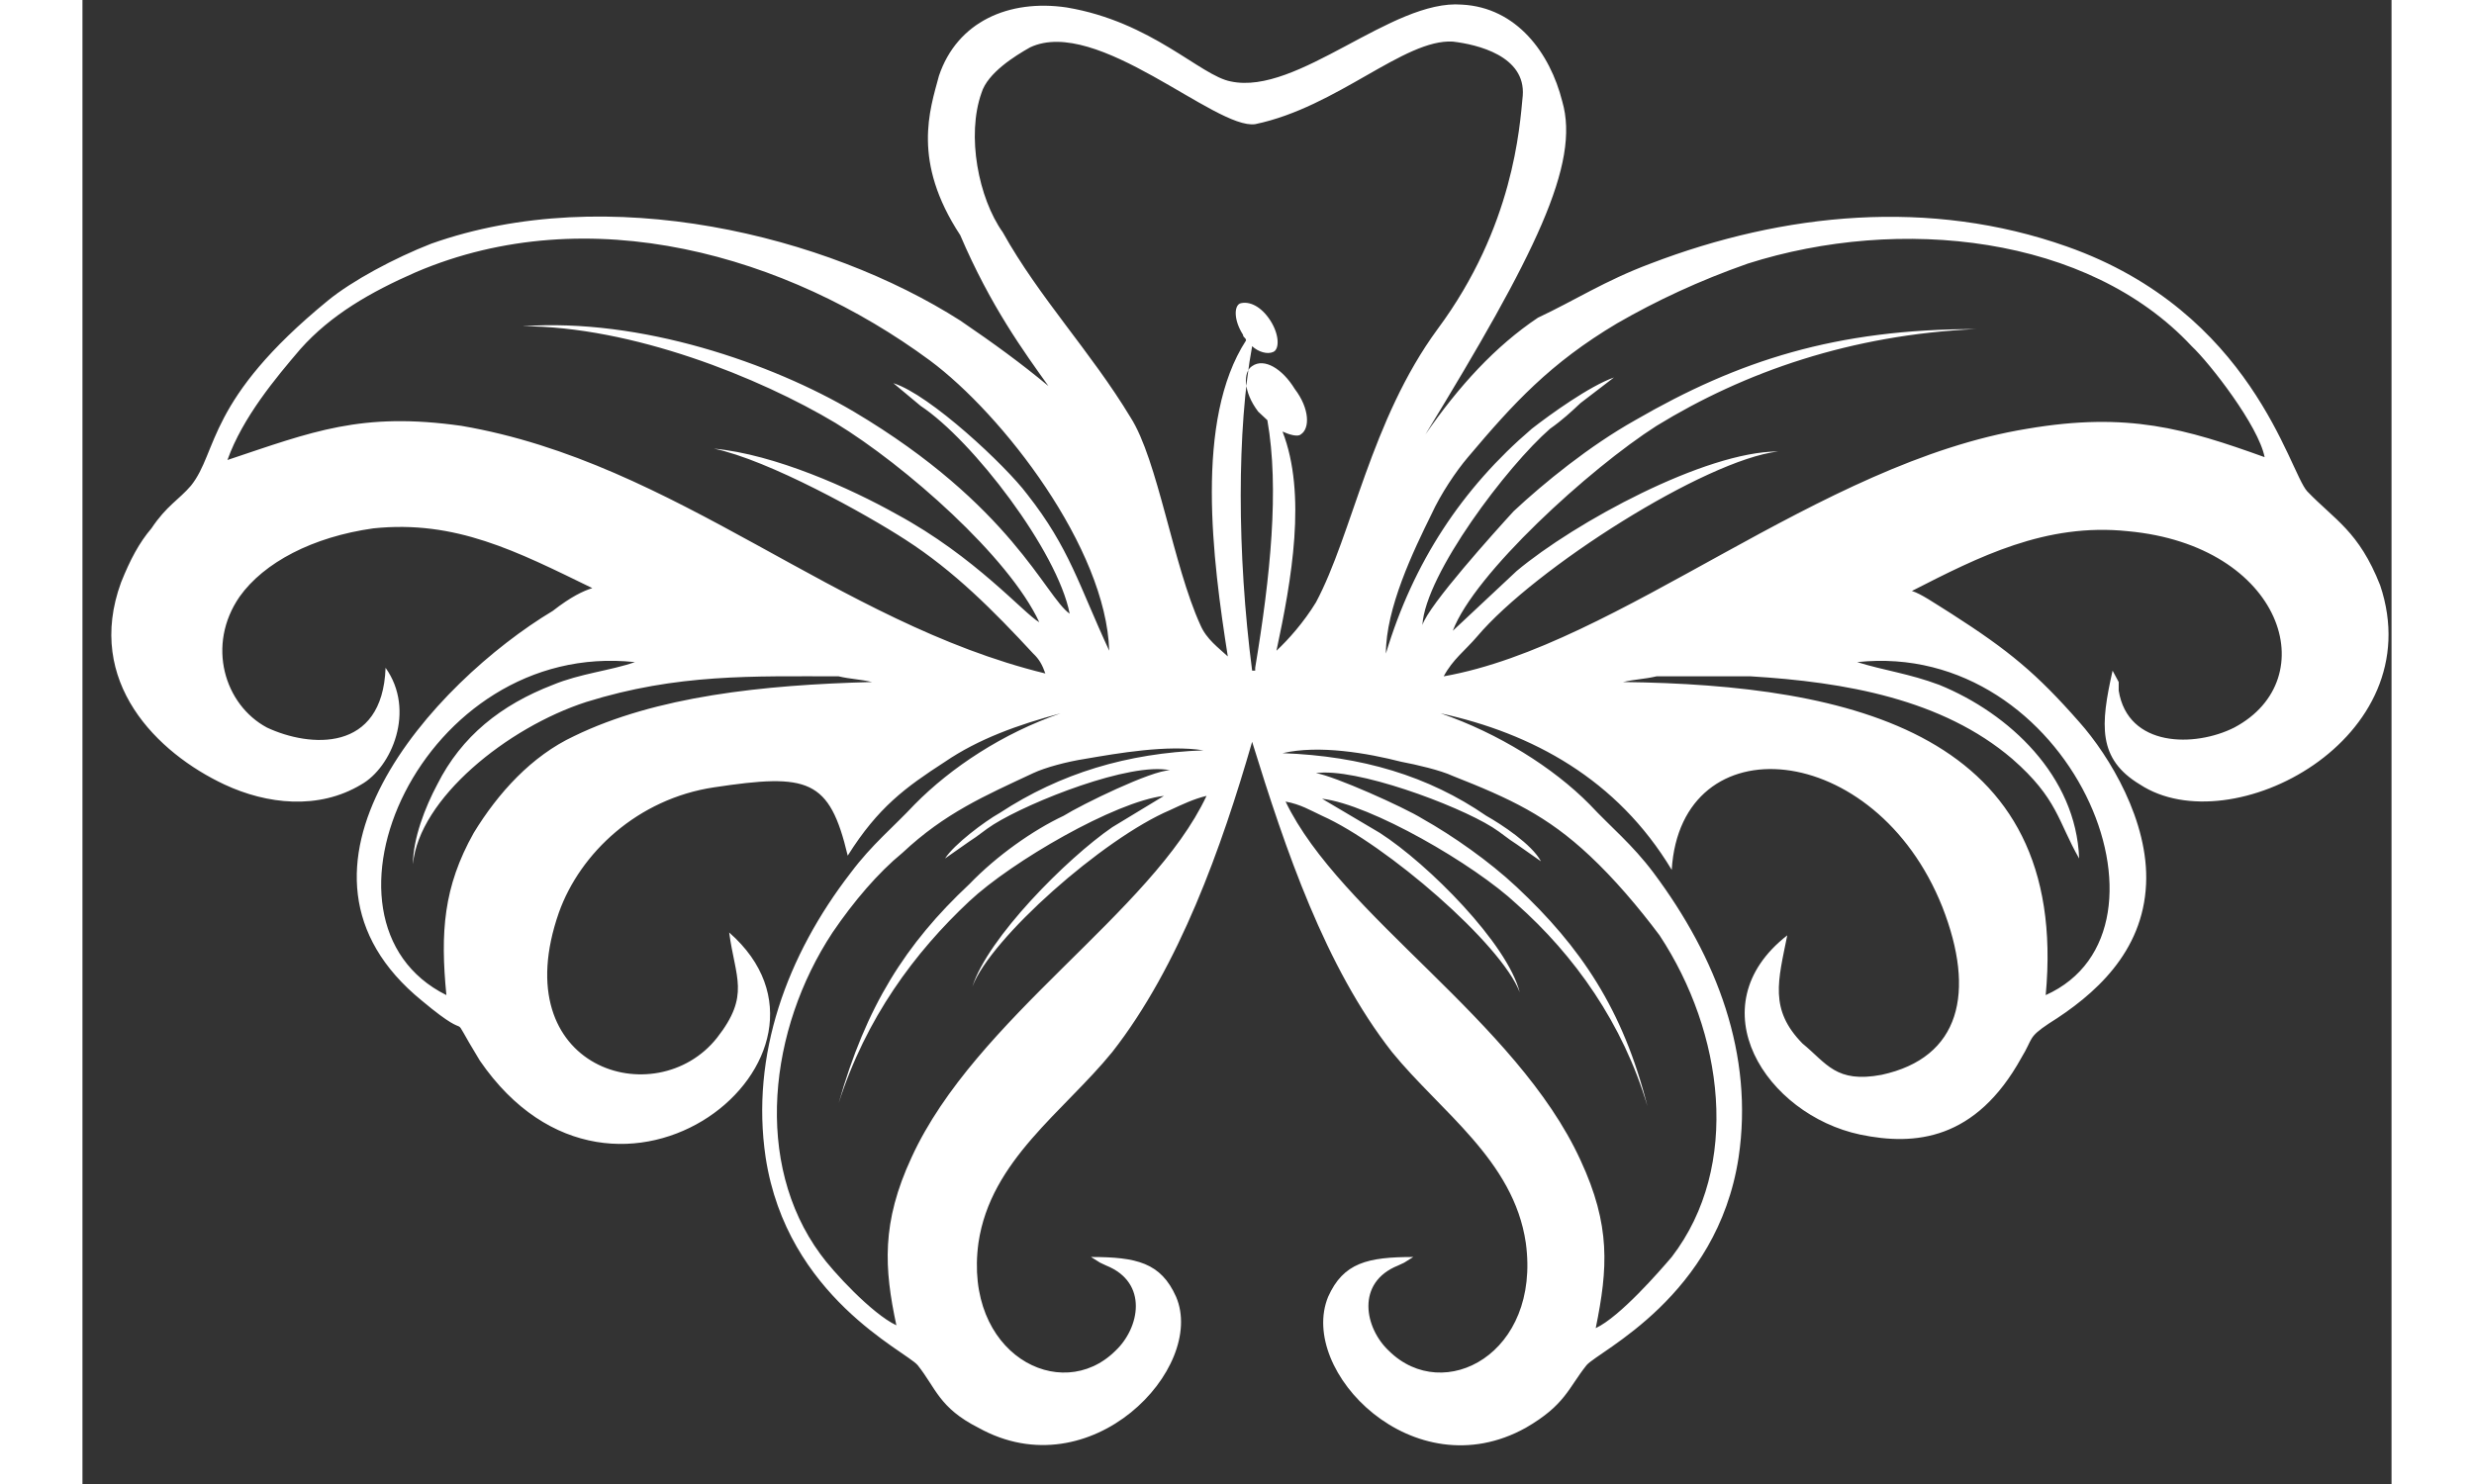 <svg width="50" height="30" viewBox="0 0 56 36" fill="none" xmlns="http://www.w3.org/2000/svg">
<rect x="0" y="0" width="56" height="36" fill="#333333" stroke="none"/>
<path fill-rule="evenodd" clip-rule="evenodd" d="M53.955 11.919C53.512 11.436 52.627 7.569 48.129 5.981C44.811 4.807 41.271 5.152 38.027 6.395C36.921 6.809 36.183 7.293 35.298 7.707C34.266 8.398 33.381 9.364 32.57 10.538C35.225 6.188 36.331 3.978 35.888 2.459C35.593 1.286 34.782 0.181 33.455 0.112C31.759 -0.026 29.473 2.321 27.851 1.976C27.113 1.838 25.933 0.526 23.869 0.181C22.468 -0.026 21.214 0.526 20.772 1.838C20.55 2.667 20.108 3.909 21.288 5.705C22.025 7.431 22.836 8.536 23.426 9.364C22.763 8.812 22.099 8.329 21.288 7.776C18.043 5.705 12.734 4.393 8.457 5.912C7.572 6.257 6.54 6.809 5.95 7.293C3 9.709 3.295 10.952 2.632 11.781C2.337 12.126 2.042 12.264 1.673 12.817C1.378 13.162 1.157 13.576 0.936 14.129C0.051 16.545 1.82 18.271 3.443 19.031C4.475 19.514 5.729 19.652 6.761 19.031C7.498 18.617 8.088 17.236 7.351 16.2C7.277 18.271 5.507 18.133 4.475 17.65C3.443 17.098 3 15.648 3.811 14.474C4.401 13.645 5.581 13.024 7.056 12.817C9.047 12.61 10.522 13.369 12.365 14.267C12.144 14.336 11.849 14.474 11.407 14.819C8.531 16.545 4.328 21.102 8.236 24.279C9.637 25.452 8.752 24.279 9.637 25.729C12.955 30.562 19.076 25.59 15.684 22.621C15.831 23.726 16.2 24.14 15.389 25.176C13.914 27.04 10.227 25.936 11.554 22.138C12.07 20.688 13.471 19.376 15.315 19.1C17.601 18.755 18.117 18.893 18.559 20.757C19.297 19.583 19.96 19.1 20.919 18.479C21.73 17.926 22.689 17.581 23.721 17.305C22.32 17.788 21.067 18.617 20.182 19.514C19.666 20.067 19.149 20.481 18.633 21.171C17.085 23.174 16.2 25.59 16.568 28.076C17.085 31.459 19.96 32.771 20.255 33.117C20.698 33.669 20.772 34.152 21.73 34.636C24.459 36.155 27.261 33.186 26.523 31.459C26.155 30.631 25.565 30.493 24.459 30.493L24.68 30.631L24.827 30.7C25.86 31.114 25.639 32.219 25.049 32.771C23.721 34.083 21.361 32.84 21.73 30.148C22.025 28.145 23.795 26.971 24.975 25.521C26.597 23.45 27.63 20.55 28.367 17.995C29.178 20.619 30.137 23.45 31.759 25.521C32.939 26.971 34.709 28.145 35.004 30.148C35.372 32.84 33.013 34.083 31.685 32.771C31.095 32.219 30.874 31.114 31.906 30.7L32.054 30.631L32.275 30.493C31.169 30.493 30.579 30.631 30.21 31.459C29.473 33.255 32.275 36.155 35.004 34.636C35.962 34.083 36.036 33.669 36.478 33.117C36.773 32.771 39.649 31.459 40.165 28.076C40.534 25.59 39.649 23.243 38.101 21.171C37.584 20.481 37.068 20.067 36.552 19.514C35.667 18.617 34.34 17.788 32.939 17.305C35.151 17.788 37.216 18.893 38.543 21.102C38.764 17.512 43.484 17.926 45.106 22C45.917 24.071 45.548 25.66 43.631 26.074C42.525 26.281 42.304 25.798 41.714 25.314C40.903 24.486 41.124 23.795 41.345 22.69C39.133 24.417 40.829 27.04 43.115 27.524C44.442 27.8 45.917 27.662 47.023 25.66C47.318 25.176 47.171 25.176 47.687 24.831C48.793 24.14 49.973 23.105 50.047 21.448C50.12 19.928 49.162 18.34 48.424 17.512C47.392 16.338 46.728 15.786 45.327 14.888C44.885 14.612 44.59 14.405 44.368 14.336C45.991 13.507 47.613 12.678 49.604 12.886C53.365 13.231 54.397 16.476 52.185 17.65C51.226 18.133 49.604 18.133 49.383 16.752C49.383 16.683 49.383 16.545 49.383 16.545L49.235 16.269C48.94 17.581 48.867 18.41 49.899 19.031C52.111 20.481 56.978 17.926 55.724 14.198C55.208 12.886 54.618 12.61 53.955 11.919ZM21.804 2.252C21.951 1.769 22.615 1.355 22.984 1.148C24.606 0.388 27.482 3.15 28.441 3.012C30.432 2.598 32.054 0.94 33.234 1.009C33.824 1.078 35.004 1.355 34.93 2.321C34.856 3.081 34.709 5.498 32.865 7.983C31.243 10.193 30.8 12.955 29.915 14.612C29.62 15.095 29.252 15.509 28.957 15.786C29.326 14.059 29.694 11.988 29.104 10.469C29.252 10.538 29.473 10.607 29.547 10.538C29.768 10.4 29.768 9.917 29.399 9.433C29.104 8.95 28.662 8.674 28.367 8.881C28.146 9.019 28.146 9.502 28.514 9.986C28.588 10.055 28.662 10.124 28.736 10.193C29.03 11.85 28.809 13.99 28.441 16.2C28.441 16.2 28.441 16.2 28.441 16.269C28.441 16.269 28.441 16.269 28.367 16.269C27.998 13.438 27.998 10.4 28.367 8.398C28.514 8.536 28.736 8.605 28.883 8.536C29.03 8.467 29.03 8.121 28.809 7.776C28.588 7.431 28.293 7.293 28.072 7.362C27.924 7.431 27.924 7.776 28.146 8.121C28.146 8.19 28.219 8.19 28.219 8.259C26.966 10.193 27.408 13.576 27.777 15.924C27.556 15.717 27.261 15.509 27.113 15.164C26.45 13.714 26.081 11.159 25.417 10.124C24.459 8.536 23.205 7.224 22.32 5.636C21.73 4.807 21.435 3.288 21.804 2.252ZM3.516 11.159C3.885 10.124 4.696 9.157 5.286 8.467C6.024 7.638 6.982 7.086 8.088 6.602C12.291 4.807 17.085 6.188 20.55 8.743C22.32 10.055 24.827 13.3 24.901 15.786C24.164 14.198 23.942 13.3 22.91 11.988C22.394 11.298 20.55 9.571 19.666 9.295L20.329 9.848C21.583 10.676 23.648 13.369 23.942 14.888C23.352 14.474 22.541 12.264 18.707 9.986C16.716 8.812 13.545 7.707 10.669 7.914C13.324 7.914 16.421 9.157 18.265 10.262C19.96 11.297 22.468 13.507 23.205 15.095C22.836 14.888 21.657 13.507 19.739 12.471C18.633 11.85 16.79 11.021 15.315 10.883C16.642 11.159 19.002 12.471 19.96 13.093C21.14 13.852 22.099 14.819 23.058 15.855C23.205 15.993 23.279 16.131 23.352 16.338C18.265 15.095 14.43 11.229 9.194 10.331C6.761 9.986 5.581 10.469 3.516 11.159ZM11.923 17.857C10.89 18.34 10.079 19.238 9.489 20.205C8.752 21.517 8.678 22.621 8.826 24.14C5.212 22.345 8.236 15.509 13.398 16.062C12.808 16.269 12.07 16.338 11.407 16.614C10.153 17.098 9.194 17.857 8.604 19.031C8.31 19.583 8.015 20.343 8.015 20.964C8.162 19.376 10.3 17.65 12.218 17.029C14.43 16.338 16.273 16.407 18.338 16.407C18.633 16.476 18.854 16.476 19.149 16.545C16.495 16.614 13.914 16.89 11.923 17.857ZM20.108 28.076C19.371 29.664 19.444 30.769 19.739 32.15C19.149 31.874 18.191 30.838 17.896 30.424C16.273 28.214 16.642 24.969 18.191 22.621C18.707 21.862 19.297 21.171 19.887 20.688C20.919 19.721 21.878 19.307 23.058 18.755C23.352 18.617 23.869 18.479 24.311 18.41C25.122 18.271 26.302 18.064 27.187 18.202C25.343 18.271 23.721 18.755 22.246 19.721C21.878 19.928 21.14 20.481 20.919 20.826L21.509 20.412C21.73 20.274 21.878 20.136 22.099 19.998C22.984 19.445 25.417 18.479 26.376 18.686C25.933 18.686 24.237 19.514 23.795 19.79C23.058 20.136 22.173 20.757 21.509 21.448C19.96 22.898 19.002 24.417 18.338 26.764C19.002 24.693 20.182 23.105 21.509 21.862C22.541 20.895 25.049 19.445 26.228 19.307L24.975 20.067C23.869 20.826 21.951 22.759 21.583 23.933C22.025 22.759 24.754 20.343 26.376 19.652C26.671 19.514 26.966 19.376 27.261 19.307C25.933 22.138 21.657 24.693 20.108 28.076ZM36.552 20.757C37.142 21.309 37.732 22 38.248 22.69C39.797 25.038 40.239 28.283 38.543 30.493C38.248 30.838 37.289 31.943 36.7 32.219C36.995 30.769 37.068 29.733 36.331 28.145C34.782 24.762 30.505 22.207 29.178 19.445C29.547 19.514 29.768 19.652 30.063 19.79C31.611 20.481 34.414 22.898 34.856 24.071C34.561 22.898 32.644 20.964 31.464 20.205L30.063 19.376C31.243 19.514 33.75 20.964 34.782 21.931C36.183 23.174 37.363 24.831 37.953 26.833C37.363 24.486 36.331 22.967 34.782 21.517C34.119 20.895 33.234 20.274 32.496 19.86C32.054 19.583 30.358 18.824 29.915 18.755C30.874 18.617 33.307 19.514 34.192 20.067C34.414 20.205 34.561 20.343 34.782 20.481L35.372 20.895C35.151 20.481 34.414 19.998 34.045 19.79C32.644 18.824 31.021 18.34 29.104 18.271C29.989 18.064 31.169 18.271 31.98 18.479C32.349 18.548 32.939 18.686 33.234 18.824C34.635 19.376 35.52 19.79 36.552 20.757ZM47.613 24.14C48.203 17.788 42.894 16.614 37.363 16.545C37.658 16.476 37.879 16.476 38.174 16.407C38.912 16.407 39.723 16.407 40.46 16.407C42.746 16.545 45.106 16.959 46.802 18.41C47.908 19.376 47.908 19.928 48.424 20.826C48.35 18.824 46.728 17.305 45.032 16.614C44.295 16.338 43.705 16.269 43.041 16.062C48.203 15.509 51.153 22.552 47.613 24.14ZM47.171 10.4C42.083 11.229 37.289 15.648 33.013 16.407C33.234 15.993 33.529 15.786 33.824 15.44C35.225 13.783 39.354 11.159 41.124 10.952C39.354 10.952 36.183 12.678 34.782 13.852L33.234 15.302C33.75 13.921 36.552 11.367 38.174 10.331C40.313 9.019 42.894 8.121 45.917 7.983C42.525 7.983 40.165 8.743 37.658 10.193C36.552 10.814 35.446 11.712 34.709 12.402C34.266 12.886 32.644 14.681 32.496 15.164C32.57 13.921 34.561 11.297 35.593 10.4C35.888 10.193 36.11 9.986 36.331 9.778L37.142 9.157C36.552 9.364 35.593 10.055 35.151 10.4C33.455 11.85 32.275 13.645 31.611 15.855C31.611 14.75 32.275 13.369 32.718 12.471C32.939 11.988 33.307 11.436 33.602 11.09C34.709 9.778 35.593 8.812 37.216 7.845C38.174 7.293 39.207 6.809 40.386 6.395C44.074 5.221 48.645 5.705 51.153 8.398C51.595 8.812 52.775 10.331 52.922 11.09C51.005 10.4 49.604 9.986 47.171 10.4Z" fill="white"/>
</svg>
